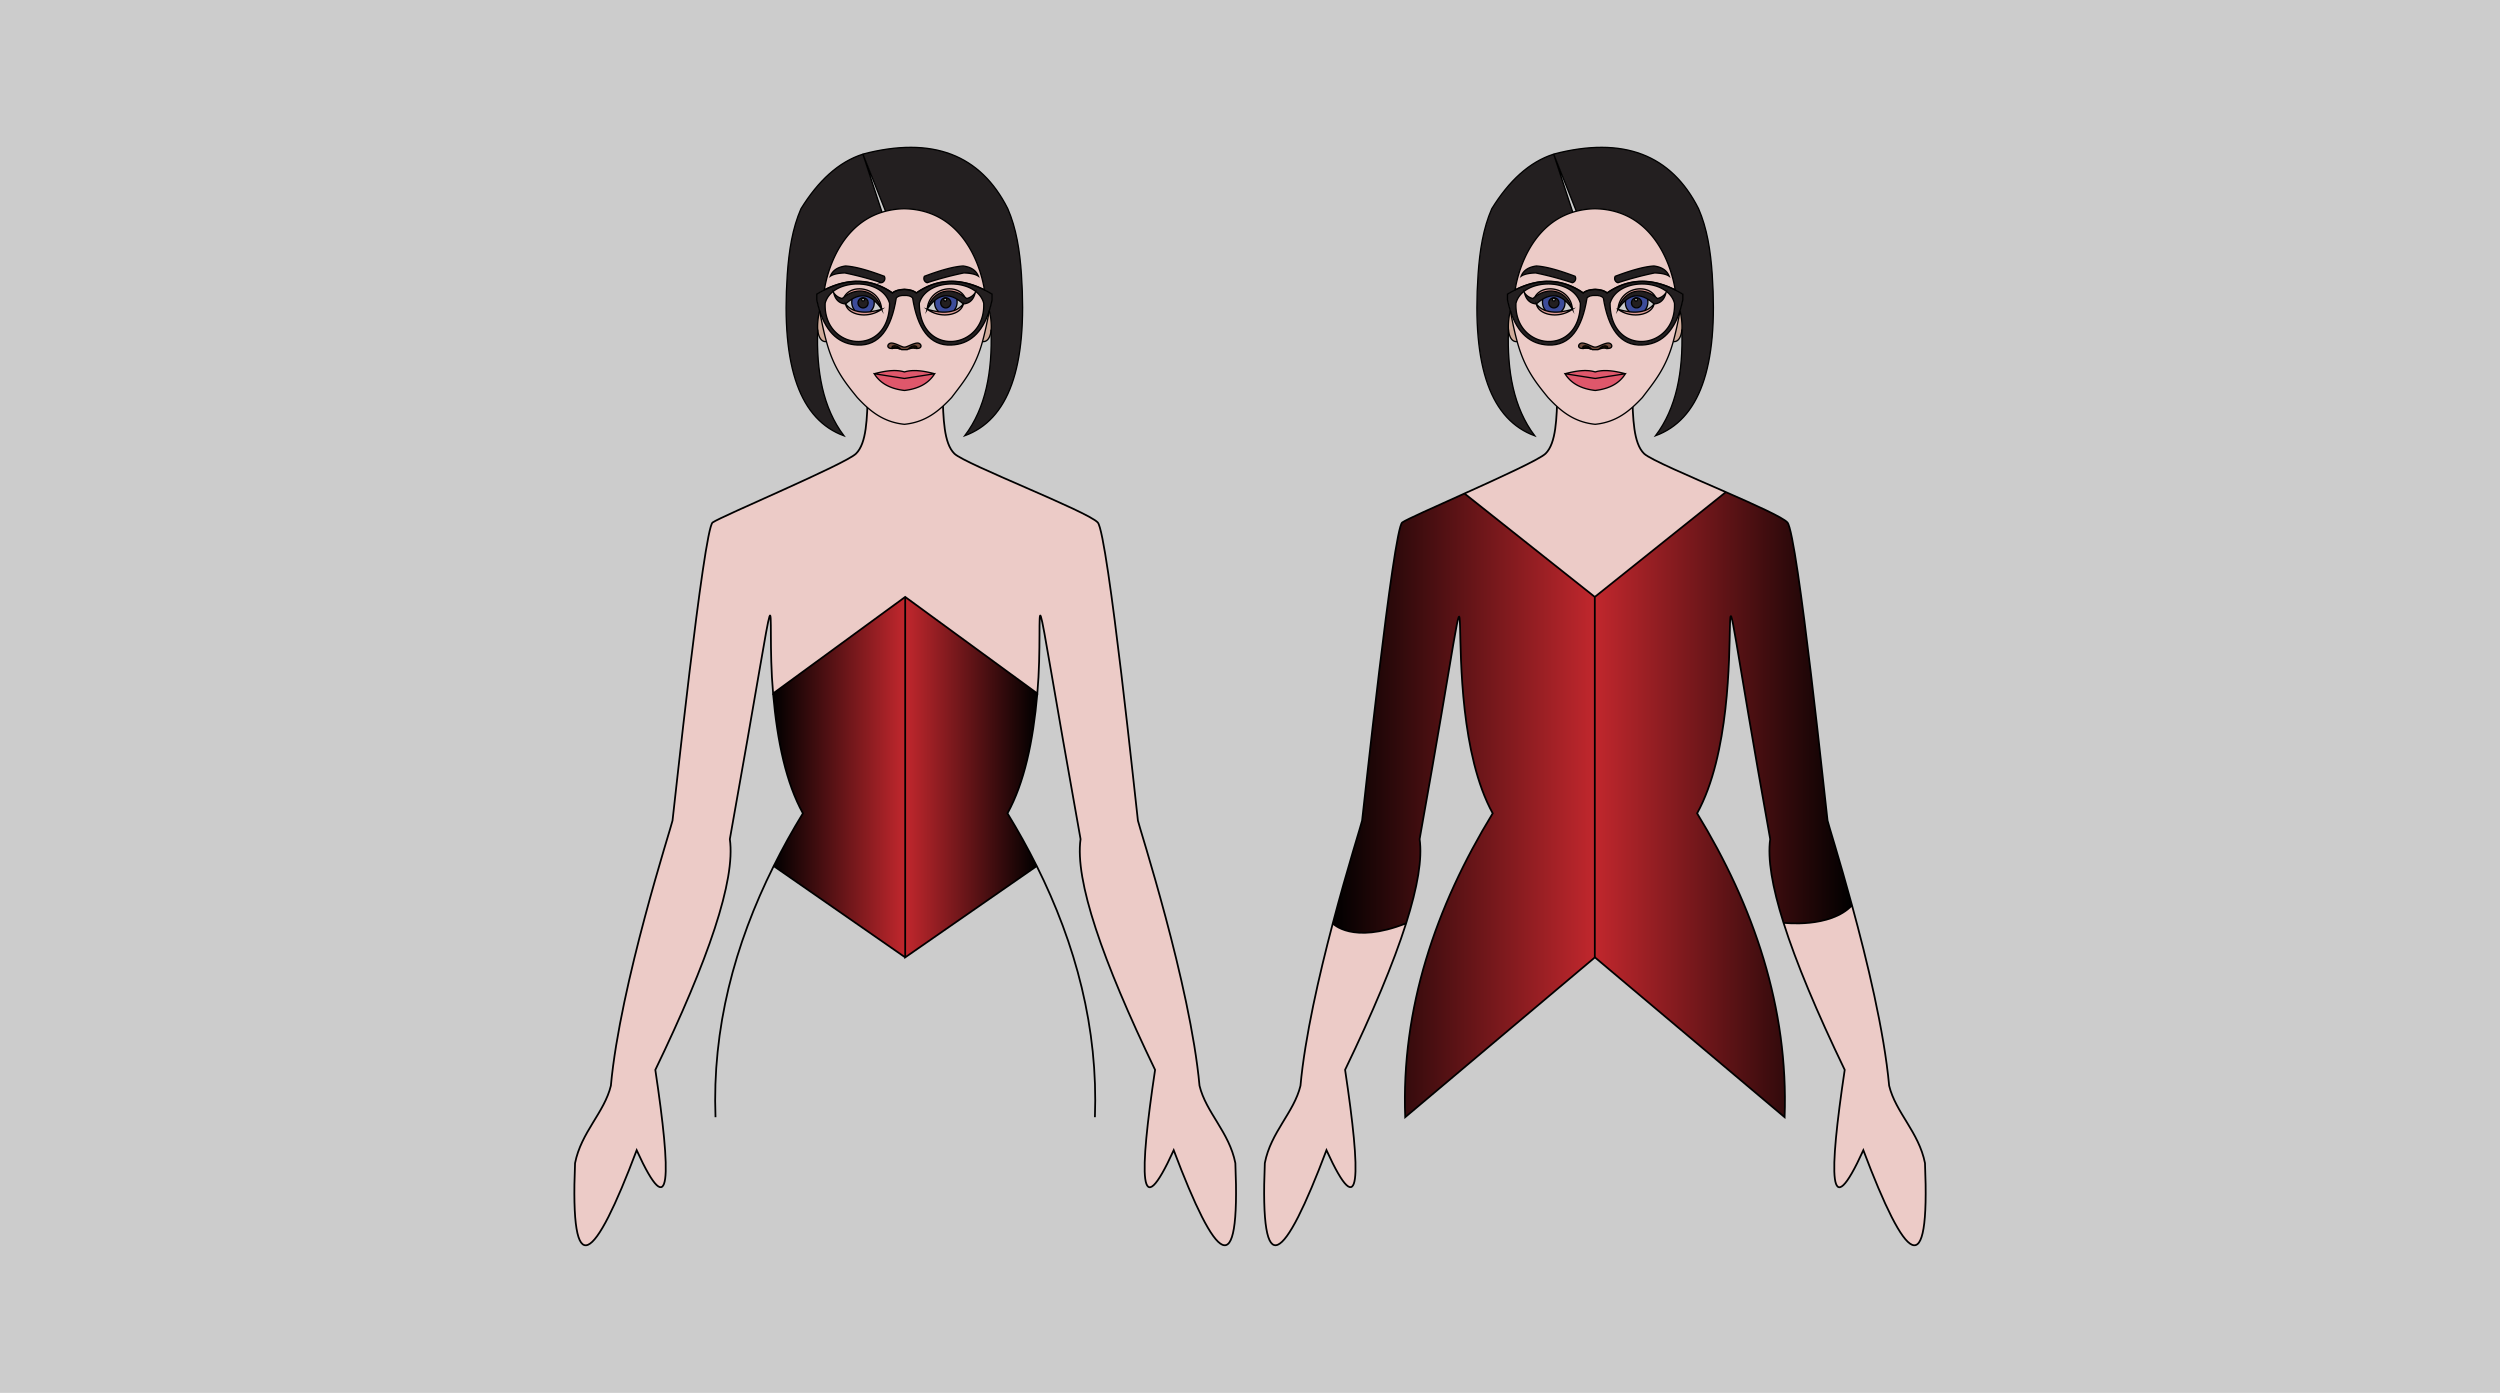 <svg xmlns="http://www.w3.org/2000/svg" xmlns:xlink="http://www.w3.org/1999/xlink" viewBox="0 0 1400 780"><defs><linearGradient id="a" x1="893.09" y1="450.6" x2="1037.1" y2="450.6" gradientUnits="userSpaceOnUse"><stop offset="0" stop-color="#c1272d"/><stop offset="1"/></linearGradient><linearGradient id="b" x1="746.35" y1="451" x2="893.09" y2="451" gradientUnits="userSpaceOnUse"><stop offset="0"/><stop offset="1" stop-color="#c1272d"/></linearGradient><linearGradient id="c" x1="506.91" y1="435.2" x2="580.91" y2="435.2" xlink:href="#a"/><linearGradient id="d" x1="432.93" y1="435.2" x2="506.91" y2="435.2" xlink:href="#b"/></defs><path fill="#ccc" d="M0 0h1400v780H0z"/><path d="M1078 651.31c2.9 68.58-10.73 55.76-34.52-7.23-19.68 43.17-19.35 14.52-10.43-45-15.59-32.35-27.22-60.06-34.27-82.38 0 0 26.09 3.22 38.35-9.76 8.39 30.71 18 70.47 20.8 101 3.6 15.06 16.62 26.06 20.07 43.37z" fill="#eccbc7"/><path d="M1023.4 459.49c.22 1.36 6.5 21.08 13.7 47.5-12.26 13-38.35 9.76-38.35 9.76-6.38-20.17-9-36-7.46-46.83-41.88-233.45-4.6-80.33-40.93-14.45 31.77 52 51.25 109 49 170.16l-106.23-89.5V334.28l73.37-58.7c16.61 7.28 31.91 14.17 34.46 17 5.66 6.18 21.98 163.94 22.44 166.91z" fill="url(#a)"/><path d="M966.46 275.57l-73.37 58.7-73-57.91c20.15-9.08 42.12-19.14 45.4-22.34 6-5.9 6.19-19.75 6.68-33.86H914c.49 14.11.67 28 6.68 33.86 3.32 3.25 25.51 12.68 45.78 21.55z" fill="#eccbc7"/><path d="M893.09 334.28v201.85l-106.24 89.5c-2.28-60.81 16.91-117.59 49-170.16-36-65.36.9-218.69-40.93 14.45 1.56 10.93-1.12 26.84-7.57 47.18-30.12 11.87-40.95 0-40.95 0 8.29-31.36 16.19-56.08 16.43-57.61.45-3 17.47-163.4 22.47-166.94 2.29-1.62 17.93-8.54 34.86-16.18z" fill="url(#b)"/><path d="M746.36 517.1s10.83 11.87 40.95 0c-7.06 22.27-18.65 49.84-34.16 82 8.92 59.47 9.25 88.12-10.43 45-23.79 63-37.4 75.81-34.52 7.23C711.63 634 724.66 623 728.27 608c2.49-27.24 10.44-61.88 18.08-90.86zM691.8 651.31c2.89 68.58-10.73 55.76-34.52-7.23-19.68 43.17-19.35 14.52-10.43-45-29.69-61.59-45-106.31-41.73-129.21-31.26-174.16-19.89-130.87-24.21-81.52l-74-54.07-74 54.06c-4.37-49.42 7-92.52-24.22 81.58 3.26 22.9-12 67.62-41.73 129.21 8.92 59.47 9.25 88.12-10.44 45-23.79 63-37.4 75.81-34.51 7.23C325.46 634 338.48 623 342.09 608c5.19-56.74 34.06-145.51 34.52-148.47s17.47-163.4 22.46-166.94 74.24-32.64 80.27-38.52 6.18-19.75 6.68-33.86h41.78c.5 14.11.68 28 6.69 33.86s74.58 32.29 80.26 38.52 22 164 22.48 166.94 29.33 91.73 34.5 148.47c3.62 15 16.65 26 20.07 43.31z" fill="#eccbc7"/><path d="M506.91 334.28l74 54.07c-2.36 27.08-7.41 50.23-16.72 67.12 5.9 9.67 11.39 19.52 16.39 29.53l-73.66 51.13z" fill="url(#c)"/><path d="M506.91 334.28v201.85L433.27 485q7.47-15 16.37-29.53c-9.32-16.89-14.36-40-16.71-67.13z" fill="url(#d)"/><path d="M432.93 388.34c-4.37-49.42 7-92.52-24.22 81.58 3.26 22.9-12 67.62-41.73 129.21 8.92 59.47 9.25 88.12-10.44 45-23.79 63-37.4 75.81-34.51 7.23C325.46 634 338.48 623 342.09 608c5.19-56.74 34.06-145.51 34.52-148.47s17.47-163.4 22.46-166.94 74.24-32.64 80.27-38.52 6.18-19.75 6.68-33.86h41.78c.5 14.11.68 28 6.69 33.86s74.58 32.29 80.26 38.52 22 164 22.48 166.94 29.33 91.73 34.5 148.47c3.62 15 16.65 26 20.07 43.35 2.89 68.58-10.73 55.76-34.52-7.23-19.68 43.17-19.35 14.52-10.43-45-29.69-61.59-45-106.31-41.73-129.21-31.26-174.2-19.89-130.91-24.21-81.56l-74-54.07z" fill="none" stroke="#000" stroke-miterlimit="10"/><path d="M613.15 625.63c1.87-49.79-10.7-96.81-32.57-140.63-5-10-10.49-19.86-16.39-29.53 9.31-16.89 14.36-40 16.72-67.12m-147.98-.01l-.01.01m-32.24 237.28c-1.86-49.58 10.56-96.49 32.59-140.63q7.47-15 16.37-29.53c-9.32-16.89-14.36-40-16.71-67.13" fill="none" stroke="#000" stroke-miterlimit="10"/><path fill="none" stroke="#000" stroke-miterlimit="10" d="M506.91 536.13L433.27 485h-.01m147.31 0l-73.66 51.13V334.28m312.19 54.06l-.01.01m74-54.07l-72.98-57.91m146.35-.79l-73.37 58.7v201.85"/><path d="M820.11 276.37c20.15-9.08 42.12-19.14 45.4-22.34 6-5.9 6.19-19.75 6.68-33.86H914c.49 14.11.67 28 6.68 33.86 3.32 3.24 25.53 12.67 45.8 21.54 16.61 7.28 31.91 14.17 34.46 17 5.7 6.21 22 164 22.48 166.94.22 1.36 6.5 21.08 13.7 47.5 8.39 30.71 18 70.47 20.8 101 3.63 15 16.65 26 20.07 43.35 2.9 68.58-10.73 55.76-34.52-7.23-19.68 43.17-19.35 14.52-10.43-45-15.59-32.35-27.22-60.06-34.27-82.38-6.38-20.17-9-36-7.46-46.83-41.88-233.45-4.6-80.33-40.93-14.45 31.77 52 51.25 109 49 170.16l-106.23-89.5-106.24 89.5c-2.28-60.81 16.91-117.59 49-170.16-36-65.36.9-218.69-40.93 14.45 1.56 10.93-1.12 26.84-7.57 47.18-7.06 22.27-18.65 49.84-34.16 82 8.92 59.47 9.25 88.12-10.43 45-23.79 63-37.4 75.81-34.52 7.23C711.63 634 724.66 623 728.27 608c2.49-27.24 10.44-61.88 18.08-90.86 8.29-31.36 16.19-56.08 16.43-57.61.45-3 17.47-163.4 22.47-166.94 2.29-1.66 17.93-8.59 34.86-16.22zm178.64 240.38s26.09 3.22 38.35-9.76M746.36 517.1s10.83 11.87 40.95 0" fill="none" stroke="#000" stroke-miterlimit="10"/><path d="M506.49 218.66c8.27-.95 13.71-4.23 16.91-9.37-6-1.57-11.88-2.54-16.91-1-5-1.53-10.87-.56-16.92 1 3.2 5.14 8.64 8.42 16.92 9.37zm7-26.47c-2.53.25-5.67 2.36-7 2.28-1.34.08-4.49-2-7-2.28s-3.5 3.1 0 3a.24.24 0 01.12 0h.19a7.11 7.11 0 014.21.34 1.54 1.54 0 01.24.1h.06c.19.09.41.2.6.31h3.16c.2-.11.41-.22.63-.32a5.63 5.63 0 011.11-.39 7 7 0 012.24-.21h.38c.31 0 .61.1.92.17h.12c3.53.1 2.53-3.26.02-3zm19.24 1c9.92-.41 17.17-6.44 21.25-19.16-1.11 6.21-2.35 11.95-3.78 17.22-4.11 15.09-10.78 22.73-17.3 31.39-7.24 7.75-14.53 13.81-26.41 15-11.89-1.23-19.43-7.48-26.42-15-7.05-8.66-13.2-16.3-17.3-31.39-1.45-5.27-2.68-11-3.78-17.22 4.08 12.72 11.33 18.75 21.25 19.16 12.22.52 18.93-9.22 21.65-26.31 1-1.19 2.6-1.54 4.59-1.44 2-.1 3.6.25 4.59 1.44 2.73 17.12 9.44 26.83 21.66 26.31z" fill="#eccbc7"/><path d="M500.81 193.73c1.72-.11 3.3 1.61 3.47 1.8a.68.68 0 00-.24-.1 7.09 7.09 0 00-4.21-.34h-.19s-.64-1.23 1.17-1.36z" fill="#231400"/><path d="M529.64 172.41a2.83 2.83 0 10-2.83-2.84 2.83 2.83 0 002.83 2.84zm6.13-5a7.36 7.36 0 01-1.56 6.51 18.86 18.86 0 01-8.44.67 6.24 6.24 0 01-2.15-6.49q5.57-4.56 12.15-.65z" fill="#3c4c9a"/><path d="M506.49 194.47c1.33.08 4.47-2 7-2.28s3.49 3.1 0 3h-.12s.62-1.27-1.22-1.4-3.34 1.66-3.46 1.8-.43.21-.63.32h-3.16c-.19-.11-.41-.22-.6-.31-.17-.19-1.75-1.91-3.47-1.8s-1.21 1.4-1.21 1.4a.24.24 0 00-.12 0c-3.5.13-2.52-3.23 0-3s5.65 2.35 6.99 2.27z" fill="#704b3c"/><path d="M530.15 167.76a.82.82 0 10-.81.82.82.82 0 00.81-.82zm2.31 1.81a2.83 2.83 0 11-2.82-2.81 2.83 2.83 0 012.82 2.81z" fill="#231f20"/><path d="M483.33 172.41a2.83 2.83 0 100-5.65 2.83 2.83 0 000 5.65zm3.86 2.22a18.88 18.88 0 01-8.44-.67 7.38 7.38 0 01-1.55-6.51q6.58-3.91 12.14.67a6.2 6.2 0 01-2.15 6.49z" fill="#3c4c9a"/><path d="M539.42 170.2c3.88-.27 5.84-2.72 6.72-6.35a7.56 7.56 0 01-4.83 3.32c-.37-.34-.75-.65-1.14-.95-4.2-7.86-20.13-5.27-20.91 7 7.86 5.68 19.12 3.04 20.16-3.02zm11.46-.39c1.13 26.61-36.06 30.49-36.06 0 4.34-14.76 32.46-14 36.06 0z" fill="#eccbc7"/><path d="M523.4 209.29c-3.2 5.14-8.64 8.42-16.91 9.37-8.28-.95-13.72-4.23-16.92-9.37l16.92 2.65z" fill="#df576b"/><path d="M508.69 195.53c.12-.14 1.71-1.91 3.46-1.8s1.22 1.4 1.22 1.4c-.31-.07-.61-.13-.92-.17h-.38a7 7 0 00-2.24.21 5.63 5.63 0 00-1.14.36z" fill="#231400"/><path d="M517.7 154.72c8.27-3.1 15.85-5.41 21.67-5.76 4.06.55 7.13 2.18 8.51 5.68-1.62-1.09-4.34-1.69-8.13-1.8a186.78 186.78 0 00-20.53 5.48 2.46 2.46 0 01-1.52-3.6z" fill="#231f20"/><path d="M504.24 195.53a1.54 1.54 0 00-.24-.1.68.68 0 01.24.1z" fill="#704b3c"/><path d="M462.09 169.81c3.6-14 31.71-14.76 36.06 0 0 30.49-37.15 26.61-36.06 0zm31.62 3.42c-.78-12.28-16.7-14.87-20.92-7-.38.3-.76.61-1.13.95a7.56 7.56 0 01-4.83-3.32c.88 3.63 2.83 6.08 6.71 6.35 1.05 6.05 12.31 8.69 20.17 3.02z" fill="#eccbc7"/><path d="M457.84 182.91A37.3 37.3 0 01459 174v.05c1.1 6.21 2.33 11.95 3.78 17.22-2.83.44-4.49-2.62-4.86-6.6-.06-.58-.08-1.16-.08-1.76z" fill="#d0ab9a"/><path d="M539.42 170.2a23.41 23.41 0 00-3.65-2.75q-6.59-3.91-12.15.67a21.9 21.9 0 00-4.36 5.11c3.24-10.74 13.14-12.93 20.91-7 .39.3.77.61 1.14.95a7.56 7.56 0 004.83-3.32c-.88 3.62-2.84 6.07-6.72 6.34z" fill="#231f20"/><path d="M539.42 170.2c-1 6.06-12.3 8.7-20.16 3a42 42 0 006.51 1.4 18.86 18.86 0 008.44-.67 11.06 11.06 0 005.21-3.73z" fill="#de9b95"/><path d="M512.07 194.92h.38z" fill="#231400"/><path d="M493.71 173.23c-7.86 5.67-19.12 3-20.17-3a11.16 11.16 0 005.21 3.76 18.88 18.88 0 008.44.67 41.88 41.88 0 006.52-1.43z" fill="#de9b95"/><path d="M506.49 208.28c5-1.53 10.86-.56 16.91 1l-16.91 2.65-16.92-2.65c6.05-1.56 11.88-2.53 16.92-1z" fill="#df576b"/><path d="M540.17 166.22c-7.77-5.92-17.67-3.73-20.91 7 .74-12.22 16.74-14.86 20.91-7z" fill="#de9b95"/><path d="M551.25 162.28s-5.64-44.63-44.8-45.39a45.05 45.05 0 00-10.52 1.4l-12.68-32c39-10.18 65.86.29 81.11 30.56 4.79 10.93 6.76 23.49 7.66 36.76 3.61 52.72-7.5 81.51-31.73 90.4 11.71-15.51 15.43-35.84 14.71-58.8 0-.19 0-.37.06-.56.05-.56.07-1.14.07-1.74A37 37 0 00554 174c.6-1.87 1.12-3.89 1.59-6.07v-3.21c-1.45-.87-2.86-1.65-4.28-2.36l-1.7-.82c.55.2 1.08.46 1.64.74z" fill="#231f20"/><path d="M498.15 169.81c-4.35-14.76-32.46-14-36.06 0-1.09 26.61 36.06 30.49 36.06 0zm52.73 0c-3.6-14-31.72-14.76-36.06 0 0 30.49 37.18 26.61 36.06 0zm-39.8-2.93c-1-1.19-2.61-1.54-4.59-1.44-2-.1-3.6.25-4.59 1.44-2.72 17.09-9.43 26.83-21.65 26.31-9.92-.41-17.17-6.44-21.25-19.16v-.05c-.59-1.88-1.11-3.89-1.58-6.07v-3.21c1.44-.87 2.86-1.65 4.27-2.36 13.62-6.81 26.35-6.42 38.13 1.73 1.41-1.2 3.63-1.85 6.69-2 3.06.12 5.28.77 6.68 2 11.29-7.81 23.45-8.49 36.43-2.55l1.7.82c1.42.71 2.83 1.49 4.28 2.36v3.21c-.47 2.18-1 4.2-1.59 6.07s0 0 0 .05c-4.08 12.72-11.33 18.75-21.25 19.16-12.25.52-18.96-9.19-21.68-26.31z" fill="#231f20"/><path d="M495.19 154.72c-8.28-3.1-15.84-5.41-21.66-5.76-4.06.55-7.14 2.18-8.51 5.68 1.61-1.09 4.33-1.69 8.13-1.8a188.57 188.57 0 0120.53 5.48 2.46 2.46 0 001.51-3.6zm11.26-37.83c39.16.76 44.8 45.39 44.8 45.39-.56-.27-1.09-.54-1.65-.78-13-6-25.17-5.32-36.47 2.5-1.4-1.19-3.62-1.85-6.68-2-3 .11-5.28.77-6.66 2-11.77-8.15-24.5-8.53-38.12-1.72 0 0 4.39-34.7 32.27-43.42.65-.21 1.31-.4 2-.57a45.05 45.05 0 0110.52-1.4zM539.37 149c-5.82.35-13.4 2.66-21.67 5.76a2.46 2.46 0 001.52 3.6 186.78 186.78 0 0120.53-5.48c3.79.11 6.51.71 8.13 1.8-1.38-3.54-4.45-5.17-8.51-5.68z" fill="#eccbc7"/><path d="M493.68 158.32a188.57 188.57 0 00-20.53-5.48c-3.8.11-6.52.71-8.13 1.8 1.37-3.5 4.45-5.13 8.51-5.68 5.82.35 13.38 2.66 21.66 5.76a2.46 2.46 0 01-1.51 3.6zm-20.89 7.9c7.78-5.92 17.67-3.73 20.92 7a21.92 21.92 0 00-4.37-5.11q-5.56-4.58-12.14-.67a24 24 0 00-3.66 2.75c-3.88-.27-5.83-2.72-6.71-6.35a7.56 7.56 0 004.83 3.32c.34-.33.75-.64 1.13-.94z" fill="#231f20"/><path d="M486.16 169.57a2.83 2.83 0 11-5.65 0 2.83 2.83 0 015.65 0zm-2.83-2.57a.82.82 0 10.8.81.81.81 0 00-.8-.81z" fill="#231f20"/><path d="M499.79 195.09a7.09 7.09 0 014.21.34 7.11 7.11 0 00-4.21-.34z" fill="#704b3c"/><path d="M472.79 166.22c4.22-7.86 20.14-5.27 20.92 7-3.25-10.73-13.14-12.92-20.92-7z" fill="#de9b95"/><path d="M555 185.21c-.47 3.7-2.1 6.47-4.8 6 1.43-5.27 2.67-11 3.78-17.22v-.05a37 37 0 011.14 8.93c0 .6 0 1.18-.07 1.74-.05.23-.05.39-.05.6z" fill="#d0ab9a"/><path d="M549.6 161.5c-13-5.94-25.14-5.26-36.43 2.55-1.4-1.2-3.62-1.85-6.68-2-3.06.12-5.28.77-6.69 2-11.78-8.15-24.51-8.54-38.13-1.73-1.41.71-2.83 1.49-4.27 2.36v3.21c.47 2.18 1 4.19 1.58 6.07a37.3 37.3 0 00-1.13 8.93c0 .6 0 1.18.07 1.74-.79 23.2 2.9 43.73 14.72 59.4-24.22-8.89-35.34-37.68-31.73-90.4.91-13.27 2.88-25.83 7.66-36.76 9.65-15.63 21.06-26.22 34.68-30.56l10.69 32.53c-27.88 8.72-32.27 43.42-32.27 43.42 13.62-6.81 26.35-6.43 38.12 1.72 1.38-1.19 3.62-1.85 6.66-2 3.06.11 5.28.77 6.68 2 11.3-7.8 23.48-8.47 36.47-2.48z" fill="#231f20"/><path d="M509.83 195.13h0m2.62-.13h-.38m27.35-24.8c-1 6.06-12.3 8.7-20.16 3a42 42 0 006.51 1.4 18.86 18.86 0 008.44-.67 11.06 11.06 0 005.21-3.73z" fill="none" stroke="#000" stroke-miterlimit="10" stroke-width=".75"/><path d="M539.42 170.2a23.41 23.41 0 00-3.65-2.75q-6.59-3.91-12.15.67a21.9 21.9 0 00-4.36 5.11c3.24-10.74 13.14-12.93 20.91-7 .39.3.77.61 1.14.95a7.56 7.56 0 004.83-3.32c-.88 3.62-2.84 6.07-6.72 6.34zm-15.8-2.08a6.24 6.24 0 002.15 6.49m10-7.16a7.36 7.36 0 01-1.56 6.51" fill="none" stroke="#000" stroke-miterlimit="10" stroke-width=".75"/><path d="M532.46 169.57a2.83 2.83 0 11-2.82-2.81 2.83 2.83 0 012.82 2.81z" fill="none" stroke="#000" stroke-miterlimit="10" stroke-width=".75"/><path d="M530.15 167.76a.82.82 0 11-.81-.81.82.82 0 01.81.81zM459 174c1.1 6.21 2.33 11.95 3.78 17.22 4.1 15.09 10.25 22.73 17.3 31.39 7 7.56 14.53 13.81 26.42 15 11.88-1.23 19.17-7.29 26.41-15 6.52-8.66 13.19-16.3 17.3-31.39 1.43-5.27 2.67-11 3.78-17.22" fill="none" stroke="#000" stroke-miterlimit="10" stroke-width=".75"/><path d="M504.24 195.53a1.54 1.54 0 00-.24-.1 7.11 7.11 0 00-4.21-.34m13.58.04c-.31-.07-.61-.13-.92-.17h-.38a7 7 0 00-2.24.21h0a5.63 5.63 0 00-1.11.39m-19.15 13.73c6.05-1.57 11.88-2.54 16.92-1 5-1.53 10.86-.56 16.91 1m0 0c-3.2 5.14-8.64 8.42-16.91 9.37-8.28-.95-13.72-4.23-16.92-9.37l16.92 2.65zm26.8-18.04c2.7.43 4.33-2.34 4.8-6 0-.19 0-.37.06-.56.05-.56.07-1.14.07-1.74A37 37 0 00554 174m-4.4-12.5c.56.24 1.09.51 1.65.78 0 0-5.64-44.63-44.8-45.39h0a45.05 45.05 0 00-10.52 1.4c-.68.17-1.34.36-2 .57-27.88 8.72-32.27 43.42-32.27 43.42 13.62-6.81 26.35-6.43 38.12 1.72 1.38-1.19 3.62-1.85 6.66-2h0c3.06.11 5.28.77 6.68 2 11.31-7.82 23.49-8.49 36.48-2.5z" fill="none" stroke="#000" stroke-miterlimit="10" stroke-width=".75"/><path d="M519.22 158.32a2.46 2.46 0 01-1.52-3.6c8.27-3.1 15.85-5.41 21.67-5.76 4.06.55 7.13 2.18 8.51 5.68-1.62-1.09-4.34-1.69-8.13-1.8a186.78 186.78 0 00-20.53 5.48z" fill="none" stroke="#000" stroke-miterlimit="10" stroke-width=".75"/><path d="M459 174v.05c4.08 12.72 11.33 18.75 21.25 19.16 12.22.52 18.93-9.22 21.65-26.31 1-1.19 2.6-1.54 4.59-1.44h0c2-.1 3.6.25 4.59 1.44 2.72 17.09 9.43 26.83 21.65 26.31 9.92-.41 17.17-6.44 21.25-19.16V174v0c.6-1.87 1.12-3.89 1.59-6.07v-3.21c-1.45-.87-2.86-1.65-4.28-2.36l-1.7-.82c-13-5.94-25.14-5.26-36.43 2.55-1.4-1.2-3.62-1.85-6.68-2h0c-3.06.12-5.28.77-6.69 2-11.78-8.15-24.51-8.54-38.13-1.73-1.41.71-2.83 1.49-4.27 2.36v3.21c.47 2.18 1 4.19 1.58 6.07" fill="none" stroke="#000" stroke-miterlimit="10" stroke-width=".75"/><path d="M514.82 169.81c4.34-14.76 32.46-14 36.06 0 1.12 26.61-36.06 30.49-36.06 0zm4.44 3.42c.78-12.28 16.71-14.87 20.91-7m-40.57 28.9a.24.24 0 00-.12 0c-3.5.13-2.52-3.23 0-3s5.67 2.36 7 2.28c1.33.08 4.47-2 7-2.28s3.49 3.1 0 3h-.12s.62-1.27-1.22-1.4-3.34 1.66-3.46 1.8" fill="none" stroke="#000" stroke-miterlimit="10" stroke-width=".75"/><path d="M504.28 195.53h0a.68.68 0 00-.24-.1 7.09 7.09 0 00-4.21-.34h-.19s-.63-1.27 1.21-1.4 3.3 1.61 3.47 1.8h0c.19.09.41.2.6.31h3.16c.2-.11.41-.22.63-.32m-10.56-25.67c0 30.49-37.19 26.61-36.06 0 3.6-14 31.71-14.76 36.06 0z" fill="none" stroke="#000" stroke-miterlimit="10" stroke-width=".75"/><path d="M473.54 170.2c1 6.06 12.31 8.7 20.17 3a41.88 41.88 0 01-6.52 1.4 18.88 18.88 0 01-8.44-.67 11.16 11.16 0 01-5.21-3.73z" fill="none" stroke="#000" stroke-miterlimit="10" stroke-width=".75"/><path d="M473.54 170.2a24 24 0 013.66-2.75q6.58-3.91 12.14.67a21.92 21.92 0 014.37 5.11c-3.25-10.74-13.14-12.93-20.92-7-.38.3-.76.61-1.13.95a7.56 7.56 0 01-4.83-3.32c.88 3.62 2.83 6.07 6.71 6.34zm15.8-2.08a6.2 6.2 0 01-2.15 6.49m-9.99-7.16a7.38 7.38 0 001.55 6.51" fill="none" stroke="#000" stroke-miterlimit="10" stroke-width=".75"/><path d="M480.51 169.57a2.83 2.83 0 102.82-2.81 2.83 2.83 0 00-2.82 2.81z" fill="none" stroke="#000" stroke-miterlimit="10" stroke-width=".75"/><path d="M482.52 167.76a.81.81 0 10.81-.81.81.81 0 00-.81.81zm11.16-9.44a188.57 188.57 0 00-20.53-5.48c-3.8.11-6.52.71-8.13 1.8 1.37-3.5 4.45-5.13 8.51-5.68 5.82.35 13.38 2.66 21.66 5.76a2.46 2.46 0 01-1.51 3.6zm-30.91 32.93c-2.83.44-4.49-2.62-4.86-6.6-.05-.56-.07-1.14-.07-1.74A37.3 37.3 0 01459 174v0m34.71-.77c-.78-12.28-16.7-14.87-20.92-7" fill="none" stroke="#000" stroke-miterlimit="10" stroke-width=".75"/><path d="M493.92 118.86l-10.69-32.53c-13.62 4.34-25 14.93-34.68 30.56-4.78 10.93-6.75 23.49-7.66 36.76-3.61 52.72 7.51 81.51 31.73 90.4-11.82-15.67-15.51-36.2-14.72-59.4v-.05m38.01-66.31l-12.68-32c39-10.18 65.86.29 81.11 30.56 4.79 10.93 6.76 23.49 7.66 36.76 3.61 52.72-7.5 81.51-31.73 90.4 11.73-15.51 15.45-35.84 14.73-58.8v-.61" fill="none" stroke="#000" stroke-miterlimit="10" stroke-width=".75"/><path d="M900 164c11.3-7.82 23.48-8.49 36.48-2.5-13-5.94-25.15-5.26-36.43 2.55-1.41-1.2-3.63-1.85-6.69-2-3.06.12-5.28.77-6.68 2-11.78-8.15-24.51-8.54-38.13-1.73-1.42.71-2.83 1.49-4.28 2.36v3.21c.47 2.18 1 4.19 1.59 6.07a37 37 0 00-1.14 8.93 16.38 16.38 0 00.08 1.74c-.79 23.2 2.9 43.73 14.73 59.4-24.23-8.89-35.34-37.68-31.73-90.4.9-13.27 2.87-25.83 7.66-36.76 9.64-15.63 21.05-26.22 34.67-30.56l10.69 32.53c-27.88 8.72-32.27 43.42-32.27 43.42 13.62-6.81 26.35-6.43 38.12 1.72 1.39-1.19 3.62-1.85 6.67-2 3 .17 5.22.83 6.66 2.02z" fill="#231f20"/><path d="M880.51 158.32a187.37 187.37 0 00-20.51-5.48c-3.79.11-6.51.71-8.13 1.8 1.38-3.5 4.45-5.13 8.51-5.68 5.82.35 13.38 2.66 21.66 5.76a2.45 2.45 0 01-1.53 3.6z" fill="#231f20"/><path d="M890.83 195.43a.56.56 0 01.24.1 1 1 0 00-.24-.1z" fill="#704b3c"/><path d="M893.32 208.28c5-1.53 10.86-.56 16.91 1l-16.91 2.65-16.92-2.65c6.05-1.56 11.88-2.53 16.92-1z" fill="#df576b"/><path d="M880.54 173.23c-.78-12.28-16.69-14.87-20.91-7-.39.3-.77.61-1.14.95a7.51 7.51 0 01-4.82-3.32c.87 3.63 2.83 6.08 6.71 6.35 1.04 6.05 12.3 8.69 20.16 3.02zm4.44-3.42c0 30.49-37.19 26.61-36.06 0 3.6-14 31.72-14.76 36.08 0z" fill="#eccbc7"/><path d="M886.32 195.16c-3.5.13-2.53-3.23 0-3s5.66 2.36 7 2.28c1.33.08 4.48-2 7-2.28s3.5 3.1 0 3a.24.24 0 00-.12 0s.63-1.27-1.21-1.4-3.34 1.66-3.47 1.8-.43.21-.62.32h-3.16c-.2-.11-.41-.22-.61-.31-.17-.19-1.75-1.91-3.46-1.8s-1.22 1.4-1.22 1.4a.23.23 0 00-.13-.01z" fill="#704b3c"/><path d="M880.54 173.23c-7.86 5.67-19.12 3-20.16-3a11.06 11.06 0 005.21 3.76 18.86 18.86 0 008.44.67 42 42 0 006.51-1.43z" fill="#de9b95"/><path d="M910.46 168.12a21.92 21.92 0 00-4.37 5.11c3.25-10.74 13.14-12.93 20.92-7 .38.3.76.61 1.13.95a7.56 7.56 0 004.83-3.32c-.88 3.63-2.83 6.08-6.71 6.35a24 24 0 00-3.66-2.75q-6.6-3.92-12.14.66z" fill="#231f20"/><path d="M886.63 195.09a7.07 7.07 0 014.2.34 7.07 7.07 0 00-4.2-.34z" fill="#704b3c"/><path d="M937 191.25q2.15-7.91 3.78-17.22v-.05a37.3 37.3 0 011.13 8.93c0 .6 0 1.18-.07 1.74l-.06.56c-.42 3.7-2.04 6.47-4.78 6.04z" fill="#d0ab9a"/><path d="M859.63 166.22c7.77-5.92 17.67-3.73 20.91 7a21.9 21.9 0 00-4.36-5.11q-5.56-4.58-12.15-.67a23.41 23.41 0 00-3.65 2.75c-3.88-.27-5.84-2.72-6.71-6.35a7.51 7.51 0 004.82 3.32c.37-.33.75-.64 1.14-.94z" fill="#231f20"/><path d="M898.9 194.92h.38z" fill="#231400"/><path d="M927 166.22c-7.78-5.92-17.67-3.73-20.92 7 .79-12.22 16.72-14.86 20.92-7z" fill="#de9b95"/><path d="M895.52 195.53c.13-.14 1.71-1.91 3.47-1.8s1.21 1.4 1.21 1.4a9.32 9.32 0 00-.92-.17h-.38a6.94 6.94 0 00-2.23.21 5.72 5.72 0 00-1.15.36z" fill="#231400"/><path d="M849.6 191.25c-2.83.44-4.49-2.62-4.85-6.6a16.38 16.38 0 01-.08-1.74 37 37 0 011.14-8.93v.05c1.12 6.21 2.35 11.97 3.79 17.22z" fill="#d0ab9a"/><path d="M938.08 162.28s-5.64-44.63-44.8-45.39a45 45 0 00-10.52 1.4l-12.69-32c39-10.18 65.87.29 81.12 30.56 4.78 10.93 6.75 23.49 7.66 36.76 3.61 52.72-7.51 81.51-31.73 90.4 11.72-15.55 15.44-35.88 14.72-58.84l.06-.56c.05-.56.07-1.14.07-1.74a37.3 37.3 0 00-1.13-8.93c.59-1.87 1.11-3.89 1.58-6.07v-3.21c-1.44-.87-2.86-1.65-4.27-2.36l-1.7-.82c.55.26 1.08.52 1.63.8z" fill="#231f20"/><path d="M882 154.72c-8.28-3.1-15.84-5.41-21.66-5.76-4.06.55-7.13 2.18-8.51 5.68 1.62-1.09 4.34-1.69 8.13-1.8a187.37 187.37 0 0120.53 5.48 2.45 2.45 0 001.51-3.6zm54.42 6.78c-13-6-25.18-5.32-36.48 2.5-1.4-1.19-3.62-1.85-6.68-2-3 .11-5.28.77-6.67 2-11.77-8.15-24.5-8.53-38.12-1.72 0 0 4.39-34.7 32.27-43.42.65-.21 1.32-.4 2-.57a45 45 0 0110.52-1.4c39.16.76 44.8 45.39 44.8 45.39-.53-.28-1.06-.54-1.62-.78zm-31.9-6.78a2.45 2.45 0 001.51 3.6 187.37 187.37 0 0120.53-5.48c3.8.11 6.52.71 8.13 1.8-1.37-3.5-4.45-5.13-8.51-5.68-5.8.35-13.37 2.66-21.64 5.76z" fill="#eccbc7"/><path d="M910.23 209.29c-3.2 5.14-8.64 8.42-16.91 9.37-8.28-.95-13.72-4.23-16.92-9.37l16.92 2.65z" fill="#df576b"/><path d="M870.16 167a.82.82 0 10.81.81.81.81 0 00-.81-.81zm-2.82 2.62a2.83 2.83 0 112.82 2.84 2.81 2.81 0 01-2.82-2.89z" fill="#231f20"/><path d="M864 167.45q6.59-3.91 12.15.67a6.24 6.24 0 01-2.15 6.49 18.86 18.86 0 01-8.44-.67 7.36 7.36 0 01-1.56-6.49zm6.13-.69a2.83 2.83 0 102.83 2.81 2.81 2.81 0 00-2.8-2.81z" fill="#3c4c9a"/><path d="M880.54 173.23c-3.24-10.74-13.14-12.93-20.91-7 4.22-7.87 20.13-5.23 20.91 7z" fill="#de9b95"/><path d="M848.92 169.81c-1.13 26.61 36.06 30.49 36.06 0-4.34-14.76-32.46-14-36.06 0zm70.64 23.38c-12.22.52-18.93-9.22-21.65-26.31-1-1.19-2.6-1.54-4.59-1.44-2-.1-3.6.25-4.59 1.44-2.72 17.09-9.43 26.83-21.65 26.31-9.92-.41-17.17-6.44-21.25-19.16v-.05c-.6-1.88-1.12-3.89-1.59-6.07v-3.21c1.45-.87 2.86-1.65 4.28-2.36 13.62-6.81 26.35-6.42 38.13 1.73 1.4-1.2 3.62-1.85 6.68-2 3.06.12 5.28.77 6.69 2 11.28-7.81 23.44-8.49 36.43-2.55l1.7.82c1.41.71 2.83 1.49 4.27 2.36v3.21c-.47 2.18-1 4.2-1.58 6.07s0 0 0 .05c-4.11 12.72-11.35 18.75-21.28 19.16zm18.15-23.38c-3.6-14-31.71-14.76-36.06 0 0 30.49 37.19 26.61 36.06 0z" fill="#231f20"/><path d="M906.05 158.32a2.45 2.45 0 01-1.51-3.6c8.27-3.1 15.84-5.41 21.66-5.76 4.06.55 7.14 2.18 8.51 5.68-1.61-1.09-4.33-1.69-8.13-1.8a187.37 187.37 0 00-20.53 5.48z" fill="#231f20"/><path d="M906.09 173.23c7.86 5.67 19.12 3 20.17-3 3.88-.27 5.83-2.72 6.71-6.35a7.56 7.56 0 01-4.83 3.32c-.37-.34-.75-.65-1.13-.95-4.21-7.89-20.14-5.25-20.92 6.98zm-4.44-3.42c4.35-14.76 32.46-14 36.06 0 1.13 26.61-36.06 30.49-36.06 0z" fill="#eccbc7"/><path d="M893.32 194.47c-1.34.08-4.48-2-7-2.28s-3.5 3.1 0 3a.23.23 0 01.11 0h.2a7.07 7.07 0 014.2.34 1 1 0 01.24.1h.06c.2.09.41.2.61.31h3.16c.19-.11.41-.22.62-.32a5.72 5.72 0 011.12-.39 6.94 6.94 0 012.23-.21h.38a9.32 9.32 0 01.92.17.24.24 0 01.12 0c3.5.13 2.52-3.23 0-3s-5.64 2.36-6.97 2.28zm4.59-27.59c2.72 17.09 9.43 26.83 21.65 26.31 9.93-.41 17.17-6.44 21.25-19.16q-1.65 9.32-3.78 17.22c-4.1 15.09-10.77 22.73-17.3 31.39-7.24 7.75-14.53 13.81-26.41 15-11.89-1.23-19.42-7.48-26.42-15-7-8.66-13.19-16.3-17.3-31.39-1.44-5.27-2.67-11-3.78-17.22 4.08 12.72 11.33 18.75 21.25 19.16 12.22.52 18.93-9.22 21.65-26.31 1-1.19 2.61-1.54 4.59-1.44 2-.1 3.61.25 4.6 1.44zm12.32 42.41c-6.05-1.57-11.88-2.54-16.91-1-5-1.53-10.87-.56-16.92 1 3.2 5.14 8.64 8.42 16.92 9.37 8.27-.95 13.68-4.23 16.91-9.37z" fill="#eccbc7"/><path d="M913.64 169.57a2.83 2.83 0 105.65 0 2.83 2.83 0 00-5.65 0zm7.41 4.39a18.88 18.88 0 01-8.44.67 6.2 6.2 0 01-2.15-6.49q5.56-4.58 12.14-.67a7.38 7.38 0 01-1.55 6.53z" fill="#3c4c9a"/><path d="M886.43 195.13s-.62-1.27 1.22-1.4 3.29 1.61 3.46 1.8a.56.56 0 00-.24-.1 7.07 7.07 0 00-4.2-.34z" fill="#231400"/><path d="M926.26 170.2c-1 6.06-12.31 8.7-20.17 3a41.88 41.88 0 006.52 1.4 18.88 18.88 0 008.44-.67 11.16 11.16 0 005.21-3.73z" fill="#de9b95"/><path d="M915.35 167.76a.82.82 0 10.83-.81.83.83 0 00-.83.81zm-1.71 1.81a2.83 2.83 0 112.83 2.84 2.83 2.83 0 01-2.83-2.84z" fill="#231f20"/><path d="M896.67 195.13h0m2.61-.13h-.38m27.36-24.8c-1 6.06-12.31 8.7-20.17 3a41.88 41.88 0 006.52 1.4 18.88 18.88 0 008.44-.67 11.16 11.16 0 005.21-3.73z" fill="none" stroke="#000" stroke-miterlimit="10" stroke-width=".75"/><path d="M926.26 170.2a24 24 0 00-3.66-2.75q-6.58-3.91-12.14.67a21.92 21.92 0 00-4.37 5.11c3.25-10.74 13.14-12.93 20.92-7 .38.3.76.61 1.13.95a7.56 7.56 0 004.83-3.32c-.88 3.62-2.83 6.07-6.71 6.34zm-15.8-2.08a6.2 6.2 0 002.15 6.49m9.99-7.16a7.38 7.38 0 01-1.55 6.51" fill="none" stroke="#000" stroke-miterlimit="10" stroke-width=".75"/><path d="M919.29 169.57a2.83 2.83 0 11-2.82-2.81 2.83 2.83 0 012.82 2.81z" fill="none" stroke="#000" stroke-miterlimit="10" stroke-width=".75"/><path d="M917 167.76a.82.82 0 11-.8-.81.82.82 0 01.8.81zM845.82 174c1.11 6.21 2.34 11.95 3.78 17.22 4.11 15.09 10.25 22.73 17.3 31.39 7 7.56 14.53 13.81 26.42 15 11.88-1.23 19.17-7.29 26.41-15 6.53-8.66 13.2-16.3 17.3-31.39q2.15-7.91 3.78-17.22" fill="none" stroke="#000" stroke-miterlimit="10" stroke-width=".75"/><path d="M891.07 195.53a1 1 0 00-.24-.1 7.07 7.07 0 00-4.2-.34m13.57.04a9.32 9.32 0 00-.92-.17h-.38a6.94 6.94 0 00-2.23.21h0a5.72 5.72 0 00-1.12.39m-19.15 13.73c6.05-1.57 11.88-2.54 16.92-1 5-1.53 10.86-.56 16.91 1m0 0c-3.2 5.14-8.64 8.42-16.91 9.37-8.28-.95-13.72-4.23-16.92-9.37l16.92 2.65zM937 191.25c2.71.43 4.33-2.34 4.8-6l.06-.56c.05-.56.07-1.14.07-1.74a37.3 37.3 0 00-1.13-8.93m-4.36-12.52c.55.24 1.09.51 1.64.78 0 0-5.64-44.63-44.8-45.39h0a45 45 0 00-10.52 1.4c-.68.17-1.35.36-2 .57-27.88 8.72-32.27 43.42-32.27 43.42 13.62-6.81 26.35-6.43 38.12 1.72 1.39-1.19 3.62-1.85 6.67-2h0c3.06.11 5.28.77 6.68 2 11.3-7.82 23.48-8.49 36.48-2.5z" fill="none" stroke="#000" stroke-miterlimit="10" stroke-width=".75"/><path d="M906.05 158.32a2.45 2.45 0 01-1.51-3.6c8.27-3.1 15.84-5.41 21.66-5.76 4.06.55 7.14 2.18 8.51 5.68-1.61-1.09-4.33-1.69-8.13-1.8a187.37 187.37 0 00-20.53 5.48z" fill="none" stroke="#000" stroke-miterlimit="10" stroke-width=".75"/><path d="M845.81 174v.05c4.08 12.72 11.33 18.75 21.25 19.16 12.22.52 18.93-9.22 21.65-26.31 1-1.19 2.61-1.54 4.59-1.44h0c2-.1 3.6.25 4.59 1.44 2.72 17.09 9.43 26.83 21.65 26.31 9.93-.41 17.17-6.44 21.25-19.16V174v0c.59-1.87 1.11-3.89 1.58-6.07v-3.21c-1.44-.87-2.86-1.65-4.27-2.36l-1.7-.82c-13-5.94-25.15-5.26-36.43 2.55-1.41-1.2-3.63-1.85-6.69-2h0c-3.06.12-5.28.77-6.68 2-11.78-8.15-24.51-8.54-38.13-1.73-1.42.71-2.83 1.49-4.28 2.36v3.21c.47 2.18 1 4.19 1.59 6.07" fill="none" stroke="#000" stroke-miterlimit="10" stroke-width=".75"/><path d="M901.65 169.81c4.35-14.76 32.46-14 36.06 0 1.13 26.61-36.06 30.49-36.06 0zm4.44 3.42c.78-12.28 16.71-14.87 20.92-7m-40.58 28.9a.23.23 0 00-.11 0c-3.5.13-2.53-3.23 0-3s5.66 2.36 7 2.28c1.33.08 4.48-2 7-2.28s3.5 3.1 0 3a.24.24 0 00-.12 0s.63-1.27-1.21-1.4-3.34 1.66-3.47 1.8" fill="none" stroke="#000" stroke-miterlimit="10" stroke-width=".75"/><path d="M891.11 195.53h0a.56.56 0 00-.24-.1 7.07 7.07 0 00-4.2-.34h-.2s-.62-1.27 1.22-1.4 3.29 1.61 3.46 1.8h0c.2.09.41.2.61.31h3.16c.19-.11.41-.22.62-.32M885 169.81c0 30.49-37.19 26.61-36.06 0 3.58-14 31.7-14.76 36.06 0z" fill="none" stroke="#000" stroke-miterlimit="10" stroke-width=".75"/><path d="M860.38 170.2c1 6.06 12.3 8.7 20.16 3a42 42 0 01-6.51 1.4 18.86 18.86 0 01-8.44-.67 11.06 11.06 0 01-5.21-3.73z" fill="none" stroke="#000" stroke-miterlimit="10" stroke-width=".75"/><path d="M860.38 170.2a23.41 23.41 0 013.65-2.75q6.59-3.91 12.15.67a21.9 21.9 0 014.36 5.11c-3.24-10.74-13.14-12.93-20.91-7-.39.3-.77.61-1.14.95a7.51 7.51 0 01-4.82-3.32c.87 3.62 2.83 6.07 6.71 6.34zm15.8-2.08a6.24 6.24 0 01-2.15 6.49M864 167.45a7.36 7.36 0 001.56 6.51" fill="none" stroke="#000" stroke-miterlimit="10" stroke-width=".75"/><path d="M867.34 169.57a2.83 2.83 0 102.82-2.81 2.83 2.83 0 00-2.82 2.81z" fill="none" stroke="#000" stroke-miterlimit="10" stroke-width=".75"/><path d="M869.35 167.76a.81.81 0 10.81-.81.82.82 0 00-.81.81zm11.16-9.44a187.37 187.37 0 00-20.51-5.48c-3.79.11-6.51.71-8.13 1.8 1.38-3.5 4.45-5.13 8.51-5.68 5.82.35 13.38 2.66 21.66 5.76a2.45 2.45 0 01-1.53 3.6zm-30.91 32.93c-2.83.44-4.49-2.62-4.85-6.6a16.38 16.38 0 01-.08-1.74 37 37 0 011.14-8.93v0m34.73-.75c-.78-12.28-16.69-14.87-20.91-7" fill="none" stroke="#000" stroke-miterlimit="10" stroke-width=".75"/><path d="M880.75 118.86l-10.69-32.53c-13.62 4.34-25 14.93-34.67 30.56-4.79 10.93-6.76 23.49-7.66 36.76-3.61 52.72 7.5 81.51 31.73 90.4-11.83-15.67-15.52-36.2-14.73-59.4v-.05m38.02-66.31l-12.69-32c39-10.18 65.87.29 81.12 30.56 4.78 10.93 6.75 23.49 7.66 36.76 3.61 52.72-7.51 81.51-31.73 90.4 11.72-15.55 15.44-35.88 14.72-58.84v-.61" fill="none" stroke="#000" stroke-miterlimit="10" stroke-width=".75"/></svg>
